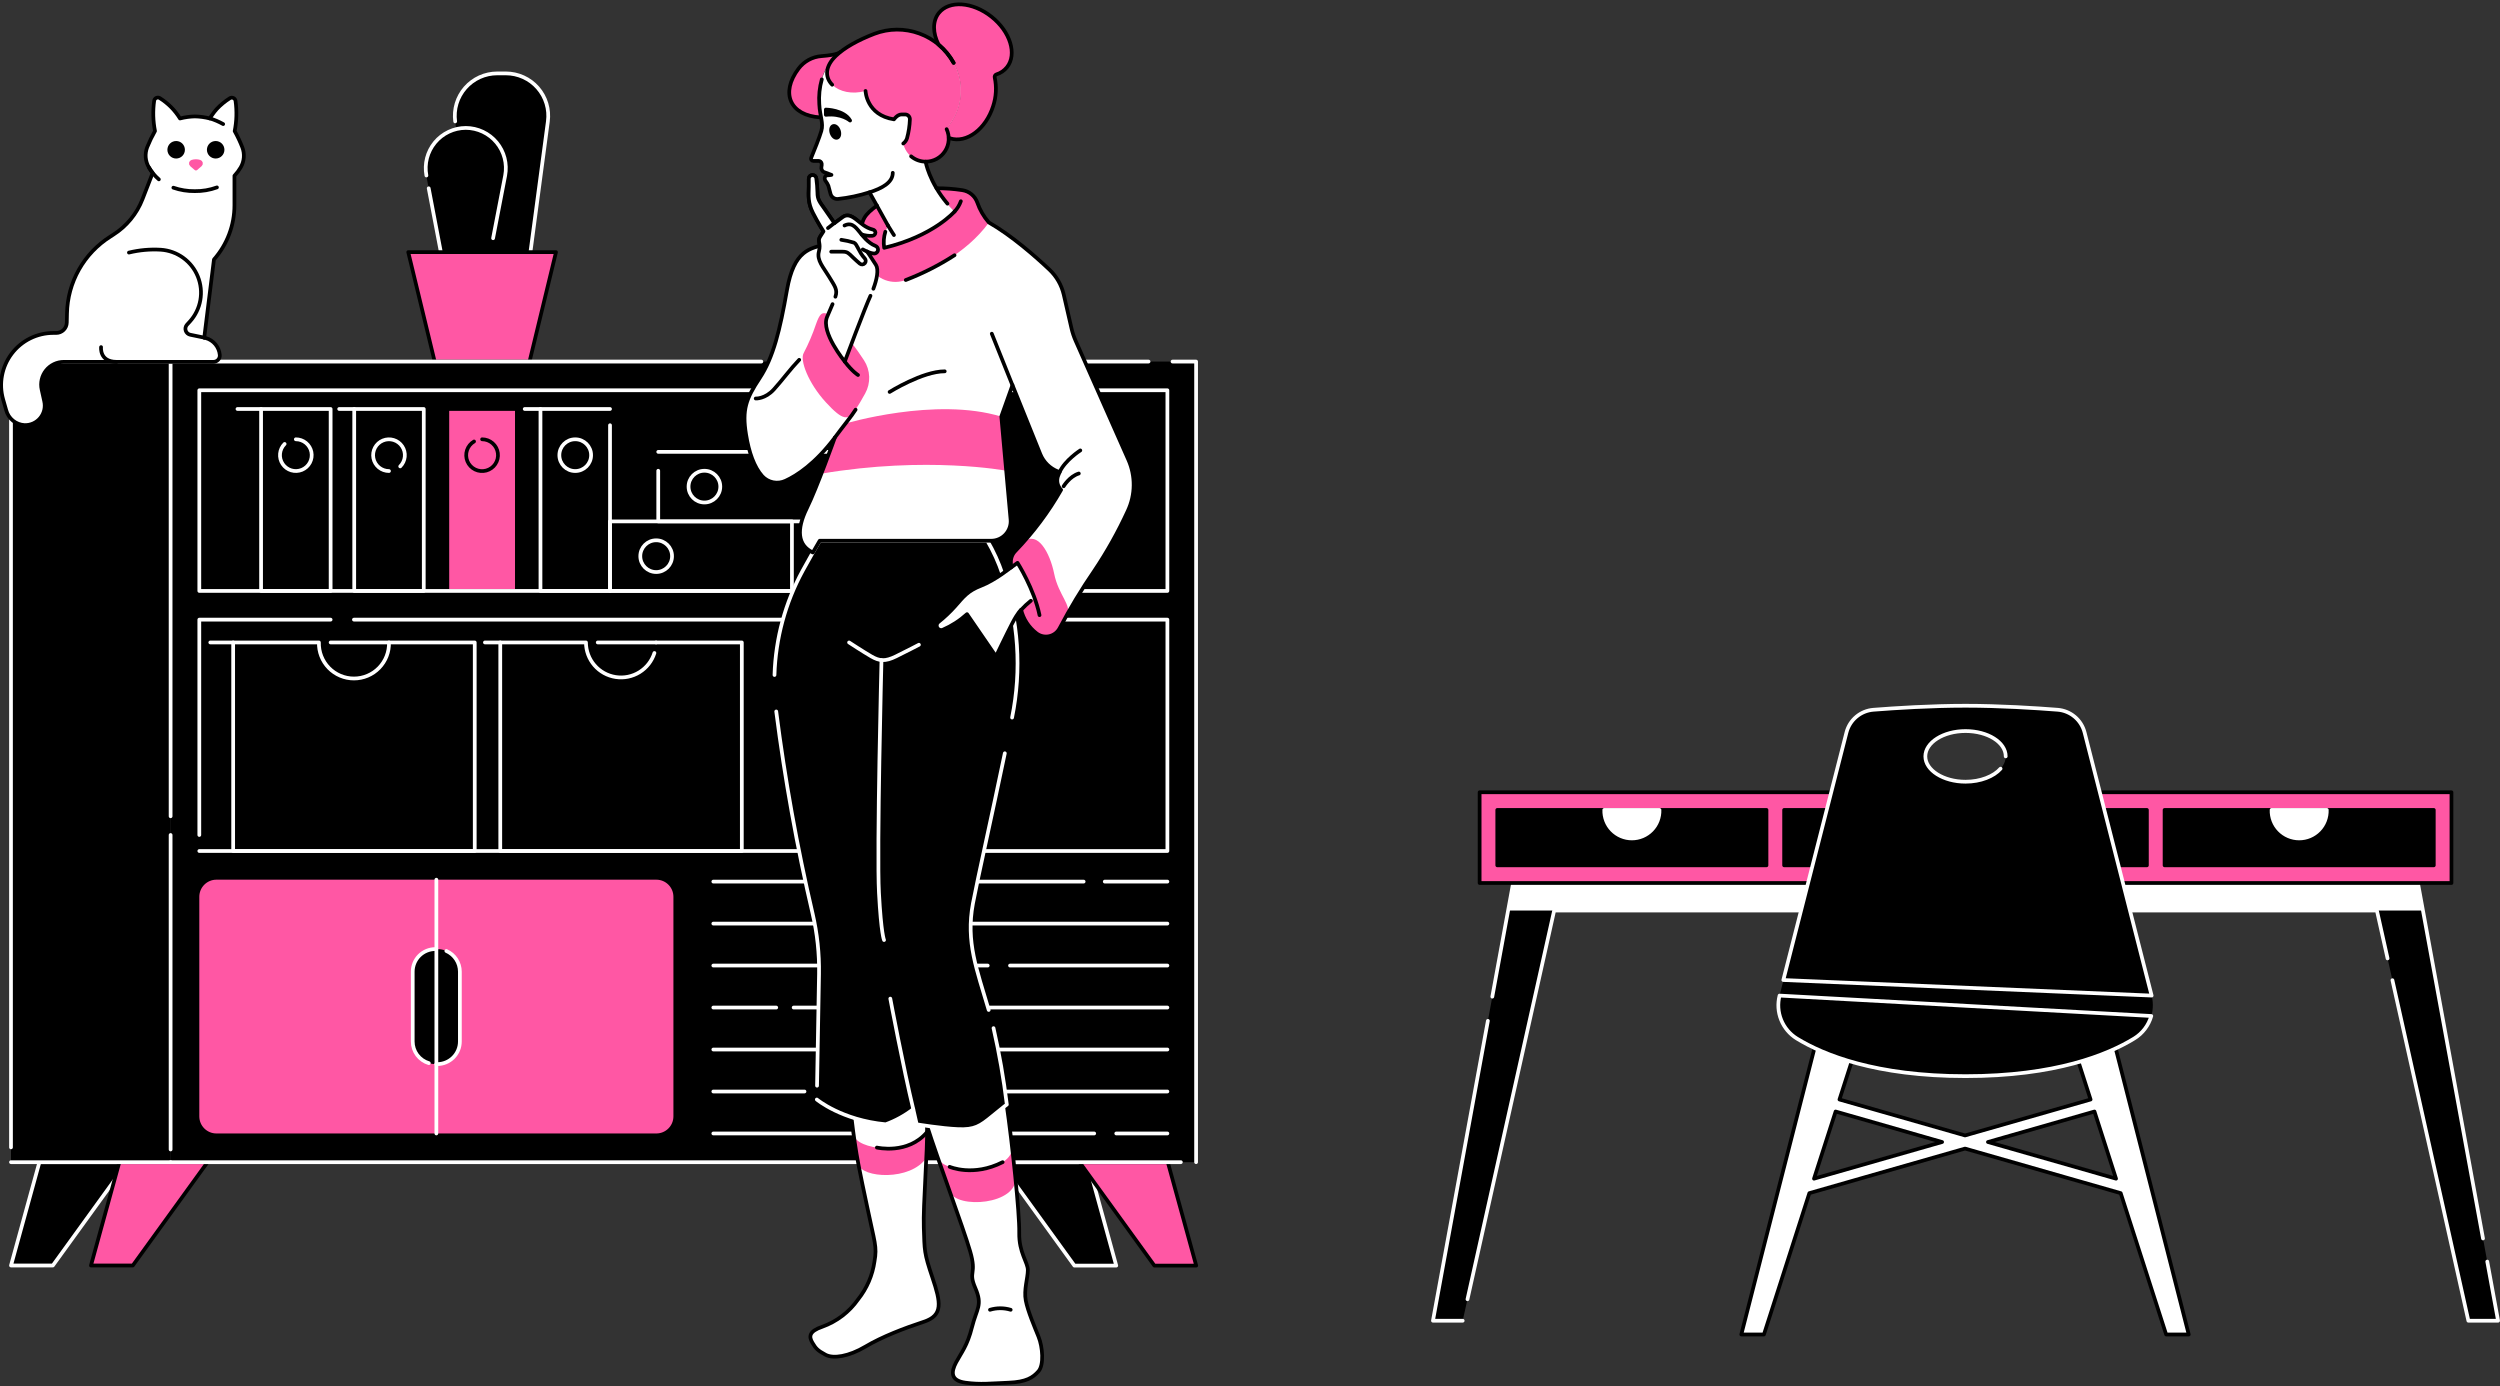 <svg width="871" height="483" viewBox="0 0 871 483" fill="none" xmlns="http://www.w3.org/2000/svg">
<rect x="0" y="0" width="871" height="483" fill="#333333" stroke="none"/>
<path d="M173.23 25.57C171.125 25.57 169.044 26.02 167.126 26.89C165.208 27.76 163.499 29.029 162.112 30.613C160.725 32.197 159.692 34.06 159.083 36.075C158.474 38.091 158.303 40.213 158.58 42.3L164.79 88.84H184.67L190.88 42.3C191.158 40.213 190.987 38.091 190.378 36.075C189.769 34.06 188.736 32.197 187.349 30.613C185.962 29.029 184.252 27.76 182.335 26.89C180.417 26.02 178.336 25.57 176.23 25.57H173.23Z" fill="black"/>
<path d="M164.79 88.84H184.67L190.88 42.3C191.158 40.213 190.987 38.091 190.378 36.075C189.769 34.06 188.736 32.197 187.349 30.613C185.962 29.029 184.252 27.76 182.335 26.89C180.417 26.02 178.336 25.57 176.23 25.57H173.23C171.125 25.57 169.044 26.02 167.126 26.89C165.208 27.76 163.499 29.029 162.112 30.613C160.725 32.197 159.692 34.06 159.083 36.075C158.474 38.091 158.303 40.213 158.58 42.3" stroke="white" stroke-width="1.3" stroke-linecap="round" stroke-linejoin="round"/>
<path d="M162.229 44.57C160.176 44.576 158.148 45.034 156.291 45.911C154.434 46.788 152.793 48.063 151.484 49.645C150.174 51.227 149.229 53.078 148.715 55.066C148.201 57.055 148.131 59.132 148.509 61.15L153.789 88.84H170.669L175.999 61.15C176.378 59.132 176.308 57.055 175.794 55.066C175.28 53.078 174.334 51.227 173.025 49.645C171.716 48.063 170.074 46.788 168.217 45.911C166.36 45.034 164.333 44.576 162.279 44.57H162.229Z" fill="black"/>
<path d="M171.79 83L176 61.15C176.379 59.132 176.308 57.055 175.794 55.066C175.28 53.078 174.335 51.227 173.026 49.645C171.717 48.063 170.075 46.788 168.218 45.911C166.361 45.034 164.334 44.576 162.28 44.57V44.57C160.226 44.576 158.199 45.034 156.342 45.911C154.485 46.788 152.844 48.063 151.534 49.645C150.225 51.227 149.28 53.078 148.766 55.066C148.252 57.055 148.182 59.132 148.56 61.15" stroke="white" stroke-width="1.3" stroke-linecap="round" stroke-linejoin="round"/>
<path d="M149.359 65.6L153.789 88.84H162.229H170.669" stroke="white" stroke-width="1.3" stroke-linecap="round" stroke-linejoin="round"/>
<path d="M167.97 87.84H142.23L151.44 125.97H167.97H184.49L193.71 87.84H167.97Z" fill="#FF57A4"/>
<path d="M167.97 87.84H142.23L151.44 125.97H167.97H184.49L193.71 87.84H167.97Z" stroke="black" stroke-width="1.3" stroke-linecap="round" stroke-linejoin="round"/>
<path d="M842.4 307.64H684.79H665.12H527.18L499.24 460.14H509.6L541.47 317.23H652.98H684.79H828.11L859.98 460.14H870.33L842.4 307.64Z" fill="black"/>
<path d="M527.18 307.64L525.08 317.23H541.47H844.16L842.4 307.64H527.18Z" fill="white"/>
<path d="M865.08 431.48L842.4 307.64H684.79H665.12H527.18L519.92 347.24" stroke="white" stroke-width="1.3" stroke-linecap="round" stroke-linejoin="round"/>
<path d="M833.52 341.5L859.979 460.14H870.33L866.56 439.53" stroke="white" stroke-width="1.3" stroke-linecap="round" stroke-linejoin="round"/>
<path d="M511.27 452.66L541.47 317.23H652.98H684.79H828.11L831.83 333.91" stroke="white" stroke-width="1.3" stroke-linecap="round" stroke-linejoin="round"/>
<path d="M518.38 355.66L499.24 460.14H509.6" stroke="white" stroke-width="1.3" stroke-linecap="round" stroke-linejoin="round"/>
<path d="M854.09 276.03H515.5V307.64H854.09V276.03Z" fill="#FF57A4"/>
<path d="M854.09 276.03H515.5V307.64H854.09V276.03Z" stroke="black" stroke-width="1.3" stroke-linecap="round" stroke-linejoin="round"/>
<path d="M747.98 282.18H621.59V301.48H747.98V282.18Z" stroke="black" stroke-width="1.3" stroke-linecap="round" stroke-linejoin="round"/>
<path d="M615.44 282.18H521.65V301.48H615.44V282.18Z" stroke="black" stroke-width="1.3" stroke-linecap="round" stroke-linejoin="round"/>
<path d="M847.931 282.18H754.141V301.48H847.931V282.18Z" stroke="black" stroke-width="1.3" stroke-linecap="round" stroke-linejoin="round"/>
<path d="M747.98 282.18H621.59V301.48H747.98V282.18Z" fill="black"/>
<path d="M615.44 282.18H521.65V301.48H615.44V282.18Z" fill="black"/>
<path d="M847.931 282.18H754.141V301.48H847.931V282.18Z" fill="black"/>
<path d="M558.931 282.18C558.889 283.469 559.107 284.753 559.572 285.956C560.036 287.159 560.738 288.256 561.635 289.182C562.532 290.108 563.606 290.845 564.793 291.348C565.98 291.851 567.256 292.11 568.546 292.11C569.835 292.11 571.111 291.851 572.299 291.348C573.486 290.845 574.56 290.108 575.457 289.182C576.354 288.256 577.055 287.159 577.52 285.956C577.984 284.753 578.202 283.469 578.161 282.18H558.931Z" fill="white"/>
<path d="M791.421 282.18C791.379 283.469 791.597 284.753 792.062 285.956C792.526 287.159 793.228 288.256 794.125 289.182C795.022 290.108 796.096 290.845 797.283 291.348C798.47 291.851 799.747 292.11 801.036 292.11C802.325 292.11 803.602 291.851 804.789 291.348C805.976 290.845 807.05 290.108 807.947 289.182C808.844 288.256 809.546 287.159 810.01 285.956C810.475 284.753 810.693 283.469 810.651 282.18H791.421Z" fill="white"/>
<path d="M675.17 282.18C675.17 284.732 676.183 287.178 677.988 288.983C679.792 290.787 682.239 291.8 684.79 291.8C687.341 291.8 689.788 290.787 691.592 288.983C693.396 287.178 694.41 284.732 694.41 282.18H675.17Z" fill="white"/>
<path d="M558.931 282.18C558.889 283.469 559.107 284.753 559.572 285.956C560.036 287.159 560.738 288.256 561.635 289.182C562.532 290.108 563.606 290.845 564.793 291.348C565.98 291.851 567.256 292.11 568.546 292.11C569.835 292.11 571.111 291.851 572.299 291.348C573.486 290.845 574.56 290.108 575.457 289.182C576.354 288.256 577.055 287.159 577.52 285.956C577.984 284.753 578.202 283.469 578.161 282.18H558.931Z" stroke="white" stroke-width="1.3" stroke-linecap="round" stroke-linejoin="round"/>
<path d="M791.421 282.18C791.379 283.469 791.597 284.753 792.062 285.956C792.526 287.159 793.228 288.256 794.125 289.182C795.022 290.108 796.096 290.845 797.283 291.348C798.47 291.851 799.747 292.11 801.036 292.11C802.325 292.11 803.602 291.851 804.789 291.348C805.976 290.845 807.05 290.108 807.947 289.182C808.844 288.256 809.546 287.159 810.01 285.956C810.475 284.753 810.693 283.469 810.651 282.18H791.421Z" stroke="white" stroke-width="1.3" stroke-linecap="round" stroke-linejoin="round"/>
<path d="M675.17 282.18C675.17 284.732 676.183 287.178 677.988 288.983C679.792 290.787 682.239 291.8 684.79 291.8C687.341 291.8 689.788 290.787 691.592 288.983C693.396 287.178 694.41 284.732 694.41 282.18H675.17Z" stroke="white" stroke-width="1.3" stroke-linecap="round" stroke-linejoin="round"/>
<path d="M379.009 404.94L388.899 440.94H374.319L348.279 404.94H379.009Z" fill="black"/>
<path d="M379.009 404.94L388.899 440.94H374.319L348.279 404.94H379.009Z" stroke="white" stroke-width="1.3" stroke-linecap="round" stroke-linejoin="round"/>
<path d="M13.73 404.9L3.83 440.9H18.41L44.45 404.9H13.73Z" fill="black"/>
<path d="M13.73 404.9L3.83 440.9H18.41L44.45 404.9H13.73Z" stroke="white" stroke-width="1.3" stroke-linecap="round" stroke-linejoin="round"/>
<path d="M41.58 404.9L31.689 440.9H46.27L72.309 404.9H41.58Z" fill="#FF57A4"/>
<path d="M41.58 404.9L31.689 440.9H46.27L72.309 404.9H41.58Z" stroke="black" stroke-width="1.3" stroke-linecap="round" stroke-linejoin="round"/>
<path d="M406.871 404.94L416.761 440.94H402.181L376.141 404.94H406.871Z" fill="#FF57A4"/>
<path d="M406.871 404.94L416.761 440.94H402.181L376.141 404.94H406.871Z" stroke="black" stroke-width="1.3" stroke-linecap="round" stroke-linejoin="round"/>
<path d="M416.719 404.9H59.44V125.97H263.289H270.859H416.719V404.9Z" fill="black"/>
<path d="M59.44 125.97H3.83V404.9H59.44V125.97Z" fill="black"/>
<path d="M59.44 284.39V125.97H3.83V399.74" stroke="white" stroke-width="1.3" stroke-linecap="round" stroke-linejoin="round"/>
<path d="M59.44 400.48V290.91" stroke="white" stroke-width="1.3" stroke-linecap="round" stroke-linejoin="round"/>
<path d="M3.83 404.9H59.44" stroke="white" stroke-width="1.3" stroke-linecap="round" stroke-linejoin="round"/>
<path d="M411.409 404.9H59.44" stroke="white" stroke-width="1.3" stroke-linecap="round" stroke-linejoin="round"/>
<path d="M408.51 125.97H416.72V404.9" stroke="white" stroke-width="1.3" stroke-linecap="round" stroke-linejoin="round"/>
<path d="M270.859 125.97H400.159" stroke="white" stroke-width="1.3" stroke-linecap="round" stroke-linejoin="round"/>
<path d="M59.44 125.97H265.259" stroke="white" stroke-width="1.3" stroke-linecap="round" stroke-linejoin="round"/>
<path d="M384.9 307.15H406.72" stroke="white" stroke-width="1.3" stroke-linecap="round" stroke-linejoin="round"/>
<path d="M248.52 307.15H377.54" stroke="white" stroke-width="1.3" stroke-linecap="round" stroke-linejoin="round"/>
<path d="M248.52 321.78H406.72" stroke="white" stroke-width="1.3" stroke-linecap="round" stroke-linejoin="round"/>
<path d="M351.891 336.4H406.721" stroke="white" stroke-width="1.3" stroke-linecap="round" stroke-linejoin="round"/>
<path d="M248.52 336.4H344.12" stroke="white" stroke-width="1.3" stroke-linecap="round" stroke-linejoin="round"/>
<path d="M276.51 351.03H406.72" stroke="white" stroke-width="1.3" stroke-linecap="round" stroke-linejoin="round"/>
<path d="M248.52 351.03H270.44" stroke="white" stroke-width="1.3" stroke-linecap="round" stroke-linejoin="round"/>
<path d="M248.52 365.65H406.72" stroke="white" stroke-width="1.3" stroke-linecap="round" stroke-linejoin="round"/>
<path d="M290.029 380.28H406.719" stroke="white" stroke-width="1.3" stroke-linecap="round" stroke-linejoin="round"/>
<path d="M248.52 380.28H280.29" stroke="white" stroke-width="1.3" stroke-linecap="round" stroke-linejoin="round"/>
<path d="M388.9 394.9H406.72" stroke="white" stroke-width="1.3" stroke-linecap="round" stroke-linejoin="round"/>
<path d="M248.52 394.9H381.22" stroke="white" stroke-width="1.3" stroke-linecap="round" stroke-linejoin="round"/>
<path d="M115.191 142.49H90.961V205.88H115.191V142.49Z" stroke="white" stroke-width="1.3" stroke-linecap="round" stroke-linejoin="round"/>
<path d="M90.96 142.49H82.74" stroke="white" stroke-width="1.3" stroke-linecap="round" stroke-linejoin="round"/>
<path d="M99.16 154.67C98.256 155.575 97.693 156.765 97.568 158.039C97.442 159.312 97.762 160.589 98.473 161.653C99.184 162.717 100.242 163.501 101.466 163.872C102.691 164.244 104.006 164.179 105.188 163.689C106.37 163.199 107.345 162.315 107.948 161.187C108.551 160.058 108.744 158.756 108.495 157.501C108.245 156.246 107.568 155.117 106.579 154.305C105.59 153.494 104.35 153.05 103.07 153.05" stroke="white" stroke-width="1.3" stroke-linecap="round" stroke-linejoin="round"/>
<path d="M147.64 142.49H123.41V205.88H147.64V142.49Z" stroke="white" stroke-width="1.3" stroke-linecap="round" stroke-linejoin="round"/>
<path d="M123.41 142.49H118.17" stroke="white" stroke-width="1.3" stroke-linecap="round" stroke-linejoin="round"/>
<path d="M139.431 162.49C140.335 161.586 140.898 160.395 141.024 159.122C141.149 157.849 140.829 156.571 140.118 155.508C139.407 154.444 138.349 153.66 137.125 153.288C135.901 152.917 134.585 152.982 133.404 153.471C132.222 153.961 131.246 154.846 130.643 155.974C130.04 157.102 129.847 158.405 130.097 159.66C130.346 160.914 131.023 162.044 132.013 162.855C133.002 163.667 134.241 164.11 135.521 164.11" stroke="white" stroke-width="1.3" stroke-linecap="round" stroke-linejoin="round"/>
<path d="M180.08 142.49H155.85V205.88H180.08V142.49Z" fill="#FF57A4"/>
<path d="M180.08 142.49H155.85V205.88H180.08V142.49Z" stroke="black" stroke-width="1.3" stroke-linecap="round" stroke-linejoin="round"/>
<path d="M165.159 153.81C164.001 154.489 163.129 155.565 162.704 156.838C162.28 158.111 162.332 159.495 162.851 160.733C163.37 161.97 164.321 162.978 165.526 163.567C166.732 164.157 168.111 164.289 169.406 163.938C170.702 163.588 171.826 162.779 172.57 161.662C173.315 160.545 173.628 159.196 173.452 157.865C173.277 156.535 172.624 155.313 171.616 154.428C170.607 153.542 169.311 153.053 167.969 153.05" stroke="black" stroke-width="1.3" stroke-linecap="round" stroke-linejoin="round"/>
<path d="M212.531 148.15V205.88H188.301V142.49H212.531" stroke="white" stroke-width="1.3" stroke-linecap="round" stroke-linejoin="round"/>
<path d="M188.301 142.49H182.811" stroke="white" stroke-width="1.3" stroke-linecap="round" stroke-linejoin="round"/>
<path d="M200.411 164.11C203.465 164.11 205.941 161.634 205.941 158.58C205.941 155.526 203.465 153.05 200.411 153.05C197.357 153.05 194.881 155.526 194.881 158.58C194.881 161.634 197.357 164.11 200.411 164.11Z" stroke="white" stroke-width="1.3" stroke-linecap="round" stroke-linejoin="round"/>
<path d="M212.52 181.65V205.88H275.91V181.65H212.52Z" stroke="white" stroke-width="1.3" stroke-linecap="round" stroke-linejoin="round"/>
<path d="M228.61 199.3C231.664 199.3 234.14 196.824 234.14 193.77C234.14 190.716 231.664 188.24 228.61 188.24C225.556 188.24 223.08 190.716 223.08 193.77C223.08 196.824 225.556 199.3 228.61 199.3Z" stroke="white" stroke-width="1.3" stroke-linecap="round" stroke-linejoin="round"/>
<path d="M229.33 157.43H292.73V181.66H229.33V164.01" stroke="white" stroke-width="1.3" stroke-linecap="round" stroke-linejoin="round"/>
<path d="M245.421 175.07C248.475 175.07 250.951 172.594 250.951 169.54C250.951 166.486 248.475 164.01 245.421 164.01C242.366 164.01 239.891 166.486 239.891 169.54C239.891 172.594 242.366 175.07 245.421 175.07Z" stroke="white" stroke-width="1.3" stroke-linecap="round" stroke-linejoin="round"/>
<path d="M81.23 223.83H73.26" stroke="white" stroke-width="1.3" stroke-linecap="round" stroke-linejoin="round"/>
<path d="M135.52 223.83C135.567 225.462 135.286 227.087 134.694 228.609C134.101 230.13 133.21 231.518 132.072 232.689C130.934 233.86 129.573 234.791 128.069 235.426C126.565 236.062 124.948 236.389 123.315 236.389C121.683 236.389 120.066 236.062 118.562 235.426C117.058 234.791 115.697 233.86 114.559 232.689C113.421 231.518 112.53 230.13 111.937 228.609C111.345 227.087 111.064 225.462 111.11 223.83H81.231V296.48H165.4V223.83H135.52Z" stroke="white" stroke-width="1.3" stroke-linecap="round" stroke-linejoin="round"/>
<path d="M135.519 223.83H115.189" stroke="white" stroke-width="1.3" stroke-linecap="round" stroke-linejoin="round"/>
<path d="M174.289 223.83H168.949" stroke="white" stroke-width="1.3" stroke-linecap="round" stroke-linejoin="round"/>
<path d="M228.001 227.5C227.121 230.278 225.277 232.649 222.802 234.186C220.327 235.723 217.384 236.324 214.504 235.881C211.624 235.438 208.998 233.98 207.099 231.77C205.201 229.56 204.155 226.744 204.151 223.83H174.291V296.48H258.451V223.83H228.581" stroke="white" stroke-width="1.3" stroke-linecap="round" stroke-linejoin="round"/>
<path d="M228.58 223.83H208.25" stroke="white" stroke-width="1.3" stroke-linecap="round" stroke-linejoin="round"/>
<path d="M228.659 306.48H75.4C72.108 306.48 69.439 309.149 69.439 312.44V388.94C69.439 392.232 72.108 394.9 75.4 394.9H228.659C231.951 394.9 234.619 392.232 234.619 388.94V312.44C234.619 309.149 231.951 306.48 228.659 306.48Z" fill="#FF57A4"/>
<path d="M406.719 135.97H69.439V205.88H406.719V135.97Z" stroke="white" stroke-width="1.3" stroke-linecap="round" stroke-linejoin="round"/>
<path d="M69.439 296.49H406.719V215.88H359.149" stroke="white" stroke-width="1.3" stroke-linecap="round" stroke-linejoin="round"/>
<path d="M115.189 215.88H69.439V290.91" stroke="white" stroke-width="1.3" stroke-linecap="round" stroke-linejoin="round"/>
<path d="M349.461 215.88H123.311" stroke="white" stroke-width="1.3" stroke-linecap="round" stroke-linejoin="round"/>
<path d="M152.38 330.66H151.69C147.344 330.66 143.82 334.184 143.82 338.53V362.86C143.82 367.207 147.344 370.73 151.69 370.73H152.38C156.727 370.73 160.25 367.207 160.25 362.86V338.53C160.25 334.184 156.727 330.66 152.38 330.66Z" fill="black"/>
<path d="M152 370.73H152.35C154.437 370.73 156.439 369.901 157.915 368.425C159.391 366.949 160.22 364.948 160.22 362.86V338.53C160.219 337.001 159.773 335.505 158.937 334.225C158.101 332.945 156.91 331.935 155.51 331.32" stroke="white" stroke-width="1.3" stroke-linecap="round" stroke-linejoin="round"/>
<path d="M152.001 330.66H151.651C150.618 330.66 149.595 330.864 148.641 331.259C147.687 331.655 146.82 332.235 146.09 332.966C145.36 333.697 144.781 334.564 144.386 335.519C143.992 336.474 143.79 337.497 143.791 338.53V362.86C143.791 364.553 144.336 366.201 145.347 367.559C146.358 368.918 147.779 369.914 149.401 370.4" stroke="white" stroke-width="1.3" stroke-linecap="round" stroke-linejoin="round"/>
<path d="M152.029 306.48V394.9" stroke="white" stroke-width="1.3" stroke-linecap="round" stroke-linejoin="round"/>
<path d="M762.56 464.94L736.35 362.3H721.68L728.36 383.07L684.62 395.59L640.87 383.07L647.55 362.3H632.89L606.67 464.94H614.55L630.38 415.69L684.62 400.16L738.85 415.69L754.69 464.94H762.56ZM632 410.65L639.53 387.25L676.63 397.88L632 410.65ZM692.6 397.88L729.71 387.25L737.23 410.65L692.6 397.88Z" fill="white"/>
<path d="M762.56 464.94L736.35 362.3H721.68L728.36 383.07L684.62 395.59L640.87 383.07L647.55 362.3H632.89L606.67 464.94H614.55L630.38 415.69L684.62 400.16L738.85 415.69L754.69 464.94H762.56ZM632 410.65L639.53 387.25L676.63 397.88L632 410.65ZM692.6 397.88L729.71 387.25L737.23 410.65L692.6 397.88Z" stroke="black" stroke-width="1.3" stroke-linecap="round" stroke-linejoin="round"/>
<path d="M749.63 346.86L726.271 255.19C725.727 253.058 724.531 251.15 722.849 249.732C721.167 248.313 719.084 247.456 716.89 247.28C709.21 246.68 696.77 245.88 684.79 245.88C672.81 245.88 660.37 246.68 652.69 247.28C650.497 247.455 648.413 248.311 646.731 249.73C645.049 251.148 643.853 253.058 643.31 255.19L620 346.86C619.277 349.666 619.47 352.63 620.549 355.319C621.628 358.009 623.538 360.283 626 361.81C635.31 367.52 653.441 374.93 684.781 374.93C716.121 374.93 734.25 367.52 743.56 361.81C746.035 360.293 747.96 358.023 749.052 355.333C750.144 352.643 750.347 349.674 749.63 346.86ZM684.79 272.35C677.08 272.35 670.79 268.35 670.79 263.52C670.79 258.69 677.04 254.7 684.79 254.7C692.54 254.7 698.79 258.65 698.79 263.52C698.79 268.39 692.5 272.35 684.79 272.35Z" fill="black"/>
<path d="M697 267.8C694.62 270.51 690 272.35 684.79 272.35C677.08 272.35 670.79 268.35 670.79 263.52C670.79 258.69 677.04 254.7 684.79 254.7C692.54 254.7 698.79 258.65 698.79 263.52M749.63 346.86L726.271 255.19C725.727 253.058 724.531 251.15 722.849 249.732C721.167 248.313 719.084 247.456 716.89 247.28C709.21 246.68 696.77 245.88 684.79 245.88C672.81 245.88 660.37 246.68 652.69 247.28C650.497 247.455 648.413 248.311 646.731 249.73C645.049 251.148 643.853 253.058 643.31 255.19L621.31 341.44L749.63 346.86ZM620 346.86C619.277 349.666 619.47 352.63 620.549 355.319C621.628 358.009 623.538 360.283 626 361.81C635.31 367.52 653.441 374.93 684.781 374.93C716.121 374.93 734.25 367.52 743.56 361.81C746.457 360.036 748.581 357.238 749.51 353.97L620 346.86Z" stroke="white" stroke-width="1.3" stroke-linecap="round" stroke-linejoin="round"/>
<path d="M361.9 465.73C360.46 462.12 358.17 456.83 357.45 453.1C356.73 449.37 358.17 445.28 358.17 442.51C358.17 439.74 355.04 436.44 355.17 429.51C355.3 422.58 352.71 398.02 350.77 384.76C350.77 384.76 350.11 385.19 345.77 388.76C341.43 392.33 339.53 393.56 333.77 393.32C330.4 393.18 326.04 392.63 323 392.19C326.54 403.41 335.56 427.52 338 435.88C340.44 444.24 337.18 442.6 339.8 448.67C342.42 454.74 340.29 455.73 338.65 462.29C337.01 468.85 334.92 471.19 333.12 474.56C331.32 477.93 331.12 480.94 336.37 481.66C341.62 482.38 345.15 481.9 351.37 481.66C357.59 481.42 359.91 479.86 361.83 477.66C363.75 475.46 363.34 469.34 361.9 465.73Z" fill="white"/>
<path d="M352.6 399.12C353.82 408.93 329.09 410 326.73 403.29C326.73 403.29 328.67 408.81 330.89 415.09C333.11 421.37 354.84 419.77 353.78 409.99L352.6 399.12Z" fill="#FF57A4"/>
<path d="M321.88 427.71C321.63 419.71 323.23 401.07 323.01 392.26C320.87 391.96 319.38 391.71 319.38 391.71L318.18 386.43C315.272 388.675 312.033 390.456 308.58 391.71C304.518 391.333 300.513 390.494 296.64 389.21C298.3 403.37 299.56 408.1 302.15 420.56C304.74 433.02 305.6 434.25 304.68 439.43C303.998 444.302 302.015 448.9 298.94 452.74C295.867 457.117 291.515 460.435 286.48 462.24C281.8 463.84 281.8 465.69 283.03 467.79C284.26 469.89 284.88 470.5 287.59 471.98C290.3 473.46 295.73 472.6 301.53 469.15C307.33 465.7 315.09 462.73 321.85 460.51C328.61 458.29 327.8 453.85 324.85 445.1C321.9 436.35 322.12 435.73 321.88 427.71Z" fill="white"/>
<path d="M323.001 394.39C316.491 402.83 298.191 400.7 297.381 395.2C297.381 395.2 298.061 400.59 299.031 405.53C300.001 410.47 317.321 411.58 322.761 403.34L323.001 394.39Z" fill="#FF57A4"/>
<path d="M296.64 389.21C298.3 403.37 299.56 408.1 302.15 420.56C304.74 433.02 305.6 434.25 304.68 439.43C303.998 444.302 302.015 448.9 298.94 452.74C295.867 457.117 291.515 460.436 286.48 462.24C281.8 463.84 281.8 465.69 283.03 467.79C284.26 469.89 284.88 470.5 287.59 471.98C290.3 473.46 295.73 472.6 301.53 469.15C307.33 465.7 315.09 462.73 321.85 460.51C328.61 458.29 327.8 453.85 324.85 445.1C321.9 436.35 322.13 435.73 321.85 427.71C321.57 419.69 323.2 401.07 322.98 392.26" stroke="black" stroke-width="1.3" stroke-linecap="round" stroke-linejoin="round"/>
<path d="M323 392.26C326.54 403.48 335.56 427.59 338 435.95C340.44 444.31 337.18 442.67 339.8 448.74C342.42 454.81 340.29 455.8 338.65 462.36C337.01 468.92 334.92 471.26 333.12 474.63C331.32 478 331.12 481.01 336.37 481.73C341.62 482.45 345.15 481.97 351.37 481.73C357.59 481.49 359.91 479.93 361.83 477.73C363.75 475.53 363.27 469.31 361.83 465.73C360.39 462.15 358.1 456.83 357.38 453.1C356.66 449.37 358.1 445.28 358.1 442.51C358.1 439.74 354.97 436.44 355.1 429.51C355.23 422.58 352.64 398.02 350.7 384.76" stroke="black" stroke-width="1.3" stroke-linecap="round" stroke-linejoin="round"/>
<path d="M344.91 456.33C347.261 455.617 349.77 455.617 352.12 456.33" stroke="black" stroke-width="1.3" stroke-linecap="round" stroke-linejoin="round"/>
<path d="M330.85 406.52C330.85 406.52 339.08 410.11 349.32 404.9" stroke="black" stroke-width="1.3" stroke-linecap="round" stroke-linejoin="round"/>
<path d="M305.51 399.81C305.51 399.81 316.33 402.37 323.01 394.39" stroke="black" stroke-width="1.3" stroke-linecap="round" stroke-linejoin="round"/>
<path d="M285.379 36.16C285.159 31.73 285.489 24.92 291.249 19.44C291.689 19.02 292.189 18.6 292.709 18.18C291.709 18.97 288.839 19.35 286.219 19.55C284.652 19.662 283.128 20.108 281.748 20.858C280.368 21.609 279.165 22.646 278.219 23.9C271.789 32.42 275.219 40.29 285.879 40.9H285.999C285.674 39.338 285.467 37.754 285.379 36.16Z" fill="#FF57A4"/>
<path d="M292.709 18.18C291.709 18.97 288.839 19.35 286.219 19.55C284.652 19.662 283.128 20.108 281.748 20.858C280.368 21.609 279.165 22.646 278.219 23.9V23.9C271.789 32.42 275.219 40.29 285.879 40.9H285.999" stroke="black" stroke-width="1.3" stroke-linecap="round" stroke-linejoin="round"/>
<path d="M283.191 192.5C282.041 194.5 280.851 196.64 279.671 198.81C271.525 213.791 268.296 230.954 270.441 247.87C273.467 271.561 277.699 295.081 283.121 318.34C284.723 325.222 285.472 332.275 285.351 339.34L284.581 383.03C284.581 383.03 293.221 390.23 308.581 391.67C312.034 390.416 315.272 388.635 318.181 386.39L319.381 391.67C319.381 391.67 328.021 393.11 333.781 393.35C339.541 393.59 341.461 392.35 345.781 388.79C350.101 385.23 350.781 384.79 350.781 384.79C350.781 384.79 348.631 366.05 344.481 351.86C340.331 337.67 336.481 328.29 338.991 314.77C340.921 304.54 347.741 274.62 352.631 250C356.017 233.356 354.867 216.108 349.301 200.06C347.94 196.002 346.164 192.095 344.001 188.4H285.571L283.191 192.5Z" fill="black"/>
<path d="M352.61 250C355.996 233.356 354.846 216.108 349.28 200.06C347.925 196.003 346.156 192.095 344 188.4H285.57L283.19 192.5C282.04 194.5 280.85 196.64 279.67 198.81C273.586 209.992 270.215 222.447 269.83 235.17" stroke="white" stroke-width="1.3" stroke-linecap="round" stroke-linejoin="round"/>
<path d="M344.46 351.87C340.31 337.67 336.46 328.3 338.97 314.78C340.58 306.23 345.62 283.92 350.08 262.44" stroke="white" stroke-width="1.3" stroke-linecap="round" stroke-linejoin="round"/>
<path d="M284.58 383.07C284.58 383.07 293.22 390.27 308.58 391.71C312.033 390.456 315.271 388.675 318.18 386.43L319.38 391.71C319.38 391.71 328.02 393.15 333.78 393.39C339.54 393.63 341.46 392.39 345.78 388.83C350.1 385.27 350.78 384.83 350.78 384.83C349.693 375.88 348.144 366.991 346.14 358.2" stroke="white" stroke-width="1.3" stroke-linecap="round" stroke-linejoin="round"/>
<path d="M270.439 247.87C273.466 271.56 277.698 295.081 283.119 318.34C284.722 325.222 285.471 332.275 285.349 339.34L284.659 378.26" stroke="white" stroke-width="1.3" stroke-linecap="round" stroke-linejoin="round"/>
<path d="M332.259 21.91C334.031 25.096 334.89 28.709 334.744 32.352C334.597 35.994 333.451 39.526 331.429 42.56L322.429 56.06C322.429 56.06 323.959 65.06 332.579 73.69C332.579 73.69 325.109 82.31 308.049 86.34C307.638 83.671 308.094 80.941 309.349 78.55L302.929 67C299.352 68.149 295.666 68.927 291.929 69.32C291.355 69.372 290.78 69.219 290.308 68.888C289.836 68.556 289.496 68.068 289.349 67.51L288.609 64.73C288.385 64.183 288.089 63.669 287.729 63.2C287.029 62.42 287.239 61.08 288.329 61.08C288.783 61.064 289.234 61.014 289.679 60.93C289.679 60.93 288.219 60.35 287.289 60.03H287.189C286.826 59.878 286.528 59.604 286.345 59.255C286.163 58.907 286.108 58.505 286.189 58.12C286.271 57.773 286.301 57.416 286.279 57.06C286.252 56.785 286.123 56.53 285.918 56.345C285.713 56.16 285.446 56.059 285.169 56.06H283.319C283.194 56.059 283.07 56.028 282.959 55.968C282.848 55.909 282.753 55.823 282.683 55.719C282.613 55.614 282.57 55.494 282.557 55.368C282.544 55.243 282.562 55.117 282.609 55C283.509 52.81 285.529 47.82 286.149 45.64C286.959 42.82 285.659 40.7 285.439 36.28C285.219 31.86 285.549 25.04 291.309 19.56C294.259 16.75 298.869 14.14 304.659 11.91C309.694 9.988 315.252 9.941 320.319 11.777C325.386 13.613 329.624 17.209 332.259 21.91Z" fill="white"/>
<path d="M332.259 21.91C329.641 17.174 325.402 13.543 320.32 11.683C315.238 9.824 309.655 9.862 304.599 11.79C298.809 14.02 294.199 16.63 291.249 19.44C290.979 19.7 290.739 19.95 290.499 20.21C283.999 27.37 292.069 34.32 301.549 31.69C301.549 31.69 301.819 40.09 311.459 41.58C311.459 41.58 312.629 39.87 314.109 39.87H315.309C315.536 39.864 315.762 39.906 315.972 39.991C316.182 40.076 316.373 40.204 316.531 40.367C316.69 40.529 316.814 40.722 316.894 40.935C316.974 41.147 317.01 41.373 316.999 41.6C316.926 43.822 316.59 46.027 315.999 48.17C315.771 48.903 315.316 49.543 314.699 50L314.789 50.32C314.817 50.462 314.853 50.603 314.899 50.74C314.899 50.89 314.999 51.02 315.049 51.16C315.099 51.3 315.119 51.37 315.159 51.48L315.379 51.93C315.379 52.01 315.449 52.09 315.499 52.17C315.59 52.343 315.69 52.509 315.799 52.67C315.829 52.726 315.862 52.779 315.899 52.83C316.014 53.012 316.141 53.186 316.279 53.35L316.349 53.44C316.499 53.62 316.659 53.8 316.819 53.96C317 54.141 317.19 54.311 317.389 54.47C318.804 55.659 320.591 56.314 322.439 56.32H322.499C323.841 56.325 325.163 55.993 326.343 55.353C327.523 54.714 328.523 53.788 329.251 52.66C329.979 51.533 330.412 50.24 330.51 48.901C330.607 47.563 330.366 46.221 329.809 45L331.429 42.58C333.454 39.544 334.603 36.008 334.75 32.362C334.896 28.715 334.034 25.099 332.259 21.91Z" fill="#FF57A4"/>
<path d="M301.551 31.69C301.551 31.69 301.821 40.09 311.461 41.58C311.461 41.58 312.631 39.87 314.111 39.87H315.311C315.538 39.865 315.763 39.906 315.974 39.991C316.184 40.077 316.374 40.205 316.533 40.367C316.692 40.529 316.815 40.723 316.896 40.935C316.976 41.147 317.012 41.374 317.001 41.6C316.927 43.822 316.591 46.027 316.001 48.17C315.772 48.903 315.317 49.544 314.701 50" stroke="black" stroke-width="1.3" stroke-linecap="round" stroke-linejoin="round"/>
<path d="M291.684 47.97C292.373 47.733 292.619 46.634 292.234 45.517C291.849 44.399 290.978 43.686 290.289 43.924C289.6 44.161 289.353 45.26 289.738 46.377C290.124 47.495 290.995 48.208 291.684 47.97Z" fill="black" stroke="black" stroke-width="1.3" stroke-linecap="round" stroke-linejoin="round"/>
<path d="M296.17 42C296.17 42 293.22 39.41 287.73 40V38.17C287.73 38.17 294.06 38.27 296.17 42Z" fill="black" stroke="black" stroke-width="1.3" stroke-linecap="round" stroke-linejoin="round"/>
<path d="M345.47 5.85C338.91 0.63 330.69 0.06 327.11 4.56C324.86 7.4 324.99 11.56 327.03 15.56C329.15 17.328 330.924 19.474 332.26 21.89C334.031 25.076 334.891 28.689 334.744 32.332C334.598 35.974 333.451 39.506 331.43 42.54L329.81 45C330.248 45.942 330.492 46.962 330.53 48C330.689 48.075 330.853 48.142 331.02 48.2C336.75 50 343.47 45 346 37C347.074 33.776 347.267 30.324 346.56 27C346.507 26.786 346.534 26.559 346.638 26.363C346.741 26.168 346.912 26.017 347.12 25.94C348.579 25.488 349.871 24.61 350.83 23.42C354.44 18.94 352 11.06 345.47 5.85Z" fill="#FF57A4"/>
<path d="M330.53 48C330.69 48.075 330.854 48.142 331.02 48.2C336.75 50 343.47 45 346 37C347.074 33.776 347.268 30.324 346.56 27C346.507 26.786 346.535 26.559 346.638 26.363C346.742 26.168 346.913 26.017 347.12 25.94C348.58 25.488 349.872 24.61 350.83 23.42C354.41 18.92 352 11.04 345.44 5.83C338.88 0.62 330.66 0.04 327.08 4.54C324.83 7.38 324.96 11.54 327 15.54C329.121 17.308 330.894 19.454 332.23 21.87" stroke="black" stroke-width="1.3" stroke-linecap="round" stroke-linejoin="round"/>
<path d="M288.15 110.43C288.15 110.43 290.15 105.85 291.05 103.38C291.95 100.91 290.81 99.67 288.83 96.38C286.85 93.09 284.5 90.69 285.3 87.65C286.1 84.61 284.66 84.13 285.78 82.38L286.9 80.62C286.9 80.62 284.98 77.62 283.22 74.15C281.46 70.68 281.7 68.23 281.78 65.15C281.78 63.9 281.78 62.98 281.78 62.33C281.776 62.156 281.807 61.982 281.871 61.82C281.935 61.657 282.031 61.509 282.153 61.385C282.275 61.26 282.421 61.16 282.582 61.093C282.743 61.025 282.915 60.99 283.09 60.99V60.99C283.411 60.99 283.721 61.107 283.962 61.318C284.203 61.53 284.359 61.822 284.4 62.14C284.624 63.772 284.758 65.414 284.8 67.06C284.8 69.46 285.44 70.18 287.36 72.9C289.28 75.62 290.71 77.77 290.71 77.77C290.71 77.77 292.17 76.67 293.59 75.64C295.01 74.61 296.36 75 298.23 76.42C299.91 77.7 301.5 79.35 304.11 79.99C304.347 80.041 304.562 80.166 304.722 80.348C304.882 80.53 304.98 80.759 305 81V81C305 81.297 304.886 81.582 304.681 81.796C304.476 82.01 304.196 82.137 303.9 82.15C302.636 82.239 301.368 82.072 300.17 81.66C300.17 81.66 302.35 84.66 304.98 85.66C305.247 85.758 305.479 85.934 305.643 86.167C305.807 86.399 305.897 86.676 305.9 86.96C305.9 87.154 305.859 87.347 305.779 87.524C305.699 87.701 305.583 87.859 305.437 87.988C305.291 88.116 305.12 88.213 304.934 88.27C304.749 88.327 304.553 88.344 304.36 88.32C303.569 88.225 302.803 87.984 302.1 87.61C302.1 87.61 303.9 90.25 305.19 92.31C306.48 94.37 305 99.31 303.26 102.99C301.52 106.67 294.32 126 294.32 126C294.32 126 285.9 115.75 288.15 110.43Z" stroke="black" stroke-width="1.3" stroke-linecap="round" stroke-linejoin="round"/>
<path d="M393.11 160.15L374.74 118.71C374.133 117.342 373.657 115.919 373.32 114.46L370.61 102.66C369.839 99.324 368.1 96.29 365.61 93.94C360.87 89.47 352.47 82.05 344.5 77.51C342.736 75.485 341.378 73.139 340.5 70.6C340.106 69.465 339.408 68.461 338.483 67.695C337.557 66.93 336.439 66.433 335.25 66.26C332.288 65.809 329.296 65.588 326.3 65.6C328.039 68.552 330.146 71.27 332.57 73.69C332.57 73.69 325.1 82.31 308.04 86.34C307.629 83.671 308.085 80.941 309.34 78.55L305.52 71.64C301.26 74.76 299.85 76.64 300.17 81.64C300.17 81.64 294.17 83.64 288.17 85.06C282.17 86.48 276.62 87.06 274.17 101.06C271.72 115.06 269.42 124.52 264.67 131.72C259.92 138.92 258.48 142.66 259.92 151.43C260.92 157.61 262.73 162.73 265.56 165.91C266.571 167.004 267.904 167.747 269.366 168.031C270.829 168.316 272.343 168.126 273.69 167.49C277.61 165.69 283.99 161.6 290.86 152.44C290.86 152.44 284.6 169.92 281.04 177.16C277.48 184.4 277.8 190.01 283.2 192.49L285.58 188.39H345.33C346.272 188.39 347.203 188.193 348.064 187.813C348.926 187.433 349.699 186.878 350.334 186.183C350.969 185.487 351.452 184.668 351.753 183.775C352.053 182.883 352.165 181.938 352.08 181L348.85 145.09L352.74 134.18L362.44 158.25C362.997 159.61 363.824 160.843 364.871 161.874C365.917 162.905 367.162 163.714 368.53 164.25L369.16 164.49L368.68 165.66C368.338 166.5 368.25 167.421 368.428 168.311C368.606 169.2 369.041 170.017 369.68 170.66C365.252 178.418 359.878 185.597 353.68 192.03C353.189 192.537 352.805 193.137 352.549 193.795C352.293 194.452 352.171 195.155 352.19 195.86L352.24 197.69C352.24 197.69 346.58 202.23 341.84 204.05C337.1 205.87 335.68 207.88 332.66 211.31C330.902 213.271 328.982 215.081 326.92 216.72C326.678 216.916 326.501 217.179 326.41 217.477C326.319 217.775 326.319 218.093 326.41 218.39C326.471 218.6 326.575 218.796 326.717 218.963C326.858 219.13 327.033 219.265 327.231 219.359C327.428 219.454 327.643 219.505 327.862 219.511C328.081 219.516 328.298 219.475 328.5 219.39C331.578 218.056 334.416 216.225 336.9 213.97L347 228.69C347 228.69 350.83 220.69 352.75 217C354.67 213.31 355.75 212.45 355.75 212.45C356.559 215.705 358.444 218.592 361.1 220.64C361.722 221.124 362.442 221.465 363.21 221.64C363.978 221.815 364.775 221.819 365.544 221.652C366.314 221.485 367.038 221.151 367.664 220.674C368.291 220.197 368.805 219.588 369.17 218.89C372.803 211.968 376.847 205.269 381.28 198.83C385.718 192.21 389.617 185.244 392.94 178C394.241 175.209 394.929 172.172 394.958 169.093C394.988 166.015 394.357 162.965 393.11 160.15Z" fill="white"/>
<path d="M315.56 97.56C323.51 94.66 336.49 88.56 344.51 77.56C342.746 75.535 341.388 73.189 340.51 70.65C340.116 69.516 339.419 68.511 338.493 67.746C337.567 66.98 336.449 66.484 335.26 66.31C332.299 65.859 329.306 65.638 326.31 65.65C328.049 68.602 330.156 71.32 332.58 73.74C332.58 73.74 325.11 82.36 308.05 86.39C307.639 83.722 308.095 80.991 309.35 78.6L305.53 71.69C301.27 74.81 299.86 76.69 300.18 81.69C300.206 85.599 301.174 89.444 303 92.9C304.179 95.062 306.1 96.725 308.408 97.581C310.716 98.438 313.257 98.43 315.56 97.56Z" fill="#FF57A4"/>
<path d="M288.561 109.49C286.381 108.49 285.561 109.33 284.261 113.03C283.106 116.461 281.681 119.794 280.001 123C278.591 125.44 281.581 133.45 287.701 140.13C293.821 146.81 295.561 146.5 298.081 142.73C299.081 141.22 300.311 139.09 301.431 137.07C302.414 135.29 302.895 133.276 302.822 131.244C302.75 129.211 302.127 127.236 301.021 125.53C299.771 123.61 298.291 121.46 296.751 119.53C292.661 114.36 288.561 109.49 288.561 109.49Z" fill="#FF57A4"/>
<path d="M350.54 164L348.84 145.15C326.02 138.15 294.46 147.58 294.46 147.58C294.46 147.58 292.71 149.98 290.85 152.5C290.85 152.5 288.68 158.56 286.17 165.02C323 158.79 350.54 164 350.54 164Z" fill="#FF57A4"/>
<path d="M367.271 199.88C365.751 192.36 361.451 184.98 356.841 188.71C355.841 189.837 354.797 190.954 353.711 192.06C353.22 192.567 352.835 193.167 352.579 193.825C352.324 194.483 352.202 195.185 352.221 195.89L352.271 197.72C353.901 196.57 354.511 196.09 354.511 196.09C356.899 199.982 358.909 204.094 360.511 208.37C358.778 209.518 357.204 210.89 355.831 212.45C356.639 215.706 358.525 218.592 361.181 220.64C361.802 221.124 362.522 221.465 363.29 221.64C364.058 221.815 364.855 221.819 365.625 221.652C366.395 221.485 367.118 221.151 367.745 220.674C368.371 220.197 368.885 219.588 369.251 218.89C369.941 217.57 370.781 216.03 371.731 214.33C373.571 211 368.781 207.39 367.271 199.88Z" fill="#FF57A4"/>
<path d="M305.53 71.64C301.27 74.76 299.86 76.64 300.18 81.64C300.18 81.64 294.18 83.64 288.18 85.06C282.18 86.48 276.63 87.06 274.18 101.06C271.73 115.06 269.43 124.52 264.68 131.72C259.93 138.92 258.49 142.66 259.93 151.43C260.93 157.61 262.74 162.73 265.57 165.91C266.581 167.004 267.914 167.748 269.376 168.032C270.838 168.316 272.353 168.126 273.7 167.49C277.62 165.69 284 161.6 290.87 152.44C290.87 152.44 284.61 169.92 281.05 177.16C277.49 184.4 277.81 190.01 283.21 192.49L285.59 188.39H345.34C346.282 188.39 347.213 188.193 348.074 187.813C348.936 187.433 349.708 186.878 350.343 186.183C350.979 185.488 351.462 184.668 351.762 183.775C352.063 182.883 352.175 181.938 352.09 181L348.86 145.09L352.75 134.18L362.45 158.25C363.007 159.61 363.834 160.843 364.88 161.874C365.927 162.905 367.172 163.714 368.54 164.25L369.17 164.49L368.69 165.66C368.348 166.5 368.26 167.422 368.438 168.311C368.616 169.2 369.051 170.017 369.69 170.66V170.66C365.262 178.418 359.887 185.597 353.69 192.03C353.199 192.537 352.814 193.137 352.559 193.795C352.303 194.453 352.181 195.155 352.2 195.86L352.25 197.69C352.25 197.69 346.59 202.23 341.85 204.05C337.11 205.87 335.69 207.88 332.67 211.31C330.911 213.271 328.991 215.081 326.93 216.72C326.688 216.916 326.51 217.18 326.419 217.477C326.329 217.775 326.329 218.093 326.42 218.39C326.481 218.601 326.585 218.796 326.726 218.963C326.868 219.13 327.043 219.265 327.24 219.36C327.438 219.454 327.653 219.506 327.872 219.511C328.091 219.516 328.308 219.475 328.51 219.39C331.588 218.056 334.426 216.225 336.91 213.97L347 228.69C347 228.69 350.83 220.69 352.75 217C354.67 213.31 355.75 212.45 355.75 212.45C356.559 215.706 358.444 218.592 361.1 220.64C361.722 221.124 362.442 221.465 363.21 221.64C363.977 221.815 364.774 221.819 365.544 221.652C366.314 221.485 367.037 221.151 367.664 220.674C368.29 220.197 368.805 219.588 369.17 218.89C372.803 211.968 376.847 205.269 381.28 198.83C385.718 192.21 389.617 185.245 392.94 178C394.242 175.208 394.931 172.169 394.96 169.089C394.99 166.008 394.359 162.957 393.11 160.14L374.74 118.7C374.133 117.332 373.657 115.909 373.32 114.45L370.61 102.65C369.839 99.314 368.1 96.281 365.61 93.93C360.87 89.46 352.47 82.04 344.5 77.5C342.736 75.475 341.378 73.129 340.5 70.59C340.106 69.456 339.408 68.451 338.482 67.686C337.557 66.92 336.439 66.424 335.25 66.25C332.288 65.799 329.296 65.578 326.3 65.59" stroke="black" stroke-width="1.3" stroke-linecap="round" stroke-linejoin="round"/>
<path d="M288.15 110.43C288.15 110.43 290.15 105.85 291.05 103.38C291.95 100.91 290.81 99.67 288.83 96.38C286.85 93.09 284.5 90.69 285.3 87.65C286.1 84.61 284.66 84.13 285.78 82.38L286.9 80.62C286.9 80.62 284.98 77.62 283.22 74.15C281.46 70.68 281.7 68.23 281.78 65.15C281.78 63.9 281.78 62.98 281.78 62.33C281.776 62.156 281.807 61.982 281.871 61.82C281.935 61.657 282.031 61.509 282.153 61.385C282.275 61.26 282.421 61.16 282.582 61.093C282.743 61.025 282.915 60.99 283.09 60.99C283.411 60.99 283.721 61.107 283.962 61.318C284.203 61.53 284.359 61.822 284.4 62.14C284.624 63.772 284.758 65.414 284.8 67.06C284.8 69.46 285.44 70.18 287.36 72.9C289.28 75.62 290.71 77.77 290.71 77.77C290.71 77.77 292.17 76.67 293.59 75.64C295.01 74.61 296.36 75 298.23 76.42C299.91 77.7 301.5 79.35 304.11 79.99C304.347 80.041 304.562 80.166 304.722 80.348C304.882 80.53 304.98 80.759 305 81C305 81.297 304.886 81.582 304.681 81.796C304.476 82.01 304.196 82.137 303.9 82.15C302.636 82.239 301.368 82.072 300.17 81.66C300.17 81.66 302.35 84.66 304.98 85.66C305.247 85.758 305.479 85.934 305.643 86.167C305.807 86.399 305.897 86.676 305.9 86.96C305.9 87.154 305.859 87.347 305.779 87.524C305.699 87.701 305.583 87.859 305.437 87.988C305.291 88.116 305.12 88.213 304.934 88.27C304.749 88.327 304.553 88.344 304.36 88.32C303.569 88.225 302.803 87.984 302.1 87.61C302.1 87.61 303.9 90.25 305.19 92.31C306.48 94.37 305 99.31 303.26 102.99C301.52 106.67 294.32 126 294.32 126C294.32 126 285.9 115.75 288.15 110.43Z" fill="white"/>
<path d="M303.27 103.05C301.53 106.72 294.32 125.97 294.32 125.97C294.32 125.97 285.9 115.75 288.15 110.43C288.15 110.43 289.15 108.16 290.06 105.96" stroke="black" stroke-width="1.3" stroke-linecap="round" stroke-linejoin="round"/>
<path d="M291.05 103.38C291.92 100.91 290.81 99.67 288.83 96.38C286.85 93.09 284.5 90.69 285.3 87.65C286.1 84.61 284.66 84.13 285.78 82.38L286.9 80.62C286.9 80.62 284.98 77.62 283.22 74.15C281.46 70.68 281.7 68.23 281.78 65.15C281.78 63.9 281.78 62.98 281.78 62.33C281.776 62.156 281.807 61.982 281.871 61.82C281.935 61.657 282.031 61.509 282.153 61.385C282.275 61.26 282.421 61.16 282.582 61.093C282.743 61.025 282.915 60.99 283.09 60.99V60.99C283.411 60.99 283.721 61.107 283.962 61.318C284.203 61.53 284.359 61.822 284.4 62.14C284.624 63.772 284.758 65.414 284.8 67.06C284.8 69.46 285.44 70.18 287.36 72.9C289.28 75.62 290.71 77.77 290.71 77.77C290.71 77.77 292.17 76.67 293.59 75.64C295.01 74.61 296.36 75 298.23 76.42C299.91 77.7 301.5 79.35 304.11 79.99C304.347 80.041 304.562 80.166 304.722 80.348C304.882 80.53 304.98 80.759 305 81V81C305 81.297 304.886 81.582 304.681 81.796C304.476 82.01 304.196 82.137 303.9 82.15C302.636 82.239 301.368 82.072 300.17 81.66C300.17 81.66 302.35 84.66 304.98 85.66C305.247 85.758 305.479 85.934 305.643 86.167C305.807 86.399 305.897 86.676 305.9 86.96C305.9 87.154 305.859 87.347 305.779 87.524C305.699 87.701 305.583 87.859 305.437 87.988C305.291 88.116 305.12 88.213 304.934 88.27C304.749 88.327 304.553 88.344 304.36 88.32C303.569 88.225 302.803 87.984 302.1 87.61C302.1 87.61 303.9 90.25 305.19 92.31C306.19 93.94 305.49 97.41 304.28 100.6" stroke="black" stroke-width="1.3" stroke-linecap="round" stroke-linejoin="round"/>
<path d="M290.731 77.69L288.471 79.45" stroke="black" stroke-width="1.3" stroke-linecap="round" stroke-linejoin="round"/>
<path d="M300.18 81.68C298.48 79.77 297.18 77.14 294.23 78.57" stroke="black" stroke-width="1.3" stroke-linecap="round" stroke-linejoin="round"/>
<path d="M293.11 83.55C294.611 83.762 296.093 84.096 297.54 84.55C298.63 85.01 299.14 87.72 301.3 90.06C301.502 90.287 301.614 90.581 301.614 90.885C301.614 91.189 301.502 91.483 301.3 91.71V91.71C301.087 91.958 300.785 92.112 300.459 92.138C300.133 92.165 299.81 92.061 299.56 91.85C298.9 91.29 298 90.49 297.17 89.69C295.64 88.19 295.22 87.69 293.59 87.69H289.59" stroke="black" stroke-width="1.3" stroke-linecap="round" stroke-linejoin="round"/>
<path d="M302.11 87.67C301.592 87.443 301.087 87.186 300.6 86.9" stroke="black" stroke-width="1.3" stroke-linecap="round" stroke-linejoin="round"/>
<path d="M294.32 126C297.09 129.59 298.93 130.65 298.93 130.65" stroke="black" stroke-width="1.3" stroke-linecap="round" stroke-linejoin="round"/>
<path d="M263.291 138.84C263.291 138.84 266.561 139.05 269.621 135.67C272.681 132.29 275.381 128.53 278.441 125.36" stroke="black" stroke-width="1.3" stroke-linecap="round" stroke-linejoin="round"/>
<path d="M290.85 152.45C293.69 148.59 296.85 144.76 298.09 142.73" stroke="black" stroke-width="1.3" stroke-linecap="round" stroke-linejoin="round"/>
<path d="M309.939 136.55C309.939 136.55 321.409 129.37 329.139 129.37" stroke="black" stroke-width="1.3" stroke-linecap="round" stroke-linejoin="round"/>
<path d="M315.561 97.56C321.511 95.277 327.208 92.382 332.561 88.92" stroke="black" stroke-width="1.3" stroke-linecap="round" stroke-linejoin="round"/>
<path d="M352.731 134.19C349.281 125.66 345.541 116.26 345.541 116.26" stroke="black" stroke-width="1.3" stroke-linecap="round" stroke-linejoin="round"/>
<path d="M369.15 164.53C371.01 160.37 376.38 156.92 376.38 156.92" stroke="black" stroke-width="1.3" stroke-linecap="round" stroke-linejoin="round"/>
<path d="M370.57 169.41C370.57 169.41 372.63 165.96 375.86 164.97" stroke="black" stroke-width="1.3" stroke-linecap="round" stroke-linejoin="round"/>
<path d="M352.26 197.72L354.5 196.09C354.5 196.09 360.29 205.18 362.17 214.32" stroke="black" stroke-width="1.3" stroke-linecap="round" stroke-linejoin="round"/>
<path d="M355.791 212.45C356.828 211.318 357.952 210.268 359.151 209.31" stroke="black" stroke-width="1.3" stroke-linecap="round" stroke-linejoin="round"/>
<path d="M309.349 78.55L302.929 67C299.352 68.149 295.666 68.927 291.929 69.32C291.355 69.372 290.78 69.219 290.308 68.888C289.836 68.556 289.496 68.068 289.349 67.51L288.609 64.73C288.385 64.184 288.089 63.669 287.729 63.2C287.029 62.42 287.239 61.08 288.329 61.08C288.783 61.065 289.234 61.014 289.679 60.93C289.679 60.93 288.219 60.35 287.289 60.03H287.189C286.826 59.878 286.528 59.604 286.345 59.256C286.163 58.907 286.108 58.505 286.189 58.12C286.271 57.773 286.301 57.416 286.279 57.06C286.252 56.785 286.123 56.531 285.918 56.346C285.713 56.161 285.446 56.059 285.169 56.06H283.319C283.194 56.06 283.07 56.028 282.959 55.969C282.848 55.909 282.753 55.824 282.683 55.719C282.613 55.614 282.57 55.494 282.557 55.369C282.544 55.243 282.562 55.117 282.609 55C283.509 52.81 285.529 47.82 286.149 45.64C286.959 42.82 285.659 40.7 285.439 36.28C285.234 33.374 285.531 30.455 286.319 27.65" stroke="black" stroke-width="1.3" stroke-linecap="round" stroke-linejoin="round"/>
<path d="M332.581 73.69C332.581 73.69 325.111 82.31 308.051 86.34C307.755 84.468 307.892 82.552 308.451 80.74" stroke="black" stroke-width="1.3" stroke-linecap="round" stroke-linejoin="round"/>
<path d="M322.48 56.32C322.48 56.32 323.65 63.32 330.09 70.96" stroke="black" stroke-width="1.3" stroke-linecap="round" stroke-linejoin="round"/>
<path d="M302.93 67.001C307.13 65.671 311.04 63.68 311.04 60.21" stroke="black" stroke-width="1.3" stroke-linecap="round" stroke-linejoin="round"/>
<path d="M309.35 78.55C310.68 80.76 311.45 81.9 311.45 81.9" stroke="black" stroke-width="1.3" stroke-linecap="round" stroke-linejoin="round"/>
<path d="M332.58 73.69C333.546 72.66 334.288 71.441 334.76 70.11" stroke="black" stroke-width="1.3" stroke-linecap="round" stroke-linejoin="round"/>
<path d="M332.261 21.91C329.643 17.174 325.403 13.543 320.321 11.683C315.239 9.824 309.657 9.862 304.601 11.79C298.811 14.02 294.201 16.63 291.251 19.44C290.981 19.7 290.741 19.95 290.501 20.21C287.301 23.74 287.631 27.21 289.931 29.52" stroke="black" stroke-width="1.3" stroke-linecap="round" stroke-linejoin="round"/>
<path d="M317.43 54.47C318.844 55.659 320.632 56.314 322.48 56.32H322.54C323.878 56.319 325.195 55.981 326.37 55.339C327.545 54.696 328.539 53.77 329.262 52.643C329.986 51.517 330.415 50.227 330.511 48.891C330.606 47.556 330.365 46.218 329.81 45" stroke="black" stroke-width="1.3" stroke-linecap="round" stroke-linejoin="round"/>
<path d="M318.18 386.43C314.81 372.48 310.18 347.92 310.18 347.92" stroke="white" stroke-width="1.3" stroke-linecap="round" stroke-linejoin="round"/>
<path d="M295.82 223.83C295.82 223.83 300.73 227.05 303.57 228.69C306.41 230.33 308.38 230.53 312.15 228.69C315.92 226.85 320.15 224.63 320.15 224.63" stroke="white" stroke-width="1.3" stroke-linecap="round" stroke-linejoin="round"/>
<path d="M308 327.51C308 327.51 307 325.51 306.23 311.07C305.46 296.63 307.11 229.99 307.11 229.99" stroke="white" stroke-width="1.3" stroke-linecap="round" stroke-linejoin="round"/>
<path d="M84.411 51.27C83.656 49.339 82.771 47.461 81.761 45.65C82.449 42.185 82.55 38.629 82.061 35.13C82.034 34.911 81.952 34.703 81.822 34.524C81.692 34.346 81.519 34.203 81.319 34.111C81.119 34.017 80.898 33.977 80.678 33.992C80.458 34.008 80.246 34.08 80.061 34.2C77.212 35.988 74.816 38.411 73.061 41.28C71.358 40.84 69.61 40.599 67.851 40.56C66.096 40.599 64.351 40.841 62.651 41.28C60.892 38.414 58.497 35.992 55.651 34.2C55.466 34.08 55.254 34.008 55.034 33.992C54.814 33.977 54.593 34.017 54.393 34.111C54.193 34.203 54.02 34.346 53.89 34.524C53.76 34.703 53.678 34.911 53.651 35.13C53.178 38.632 53.297 42.188 54.001 45.65C52.996 47.464 52.111 49.341 51.351 51.27C50.913 52.404 50.735 53.621 50.83 54.833C50.925 56.044 51.291 57.219 51.901 58.27C52.297 58.972 52.748 59.641 53.251 60.27L49.711 69.38C47.726 74.499 44.151 78.845 39.511 81.78L38.511 82.43C33.967 85.289 30.205 89.232 27.562 93.904C24.92 98.577 23.479 103.833 23.371 109.2L23.301 112.34C23.293 113.314 22.901 114.244 22.21 114.93C21.518 115.616 20.584 116 19.611 116H18.611C15.797 115.999 13.02 116.652 10.501 117.906C7.981 119.16 5.787 120.981 4.091 123.227C2.395 125.473 1.243 128.082 0.726 130.848C0.209 133.615 0.34 136.463 1.111 139.17L2.191 142.95C2.57 144.383 3.394 145.658 4.544 146.593C5.694 147.527 7.111 148.072 8.591 148.15C9.627 148.184 10.658 147.98 11.603 147.555C12.549 147.129 13.384 146.493 14.046 145.695C14.708 144.897 15.179 143.958 15.422 142.95C15.666 141.943 15.676 140.892 15.451 139.88L14.541 135.76C14.281 134.601 14.286 133.398 14.555 132.241C14.823 131.083 15.348 130.001 16.091 129.075C16.835 128.148 17.777 127.4 18.849 126.887C19.92 126.374 21.093 126.108 22.281 126.11H74.361C74.67 126.112 74.975 126.048 75.258 125.924C75.541 125.8 75.795 125.618 76.003 125.39C76.211 125.162 76.369 124.893 76.467 124.6C76.565 124.308 76.6 123.997 76.571 123.69C76.45 122.339 75.923 121.056 75.059 120.01C74.195 118.964 73.035 118.204 71.731 117.83L71.161 117.67L74.541 90.45C79.153 85.216 81.693 78.476 81.681 71.5V61.23C82.517 60.337 83.251 59.354 83.871 58.3C84.484 57.244 84.85 56.064 84.944 54.847C85.037 53.63 84.855 52.407 84.411 51.27Z" fill="white"/>
<path d="M51.859 58.3C52.782 59.881 53.961 61.297 55.349 62.49" stroke="black" stroke-width="1.3" stroke-linecap="round" stroke-linejoin="round"/>
<path d="M60.4 65.39C62.799 66.219 65.323 66.625 67.86 66.59C70.491 66.631 73.108 66.19 75.58 65.29" stroke="black" stroke-width="1.3" stroke-linecap="round" stroke-linejoin="round"/>
<path d="M61.371 54.58C62.696 54.58 63.771 53.506 63.771 52.18C63.771 50.855 62.696 49.78 61.371 49.78C60.045 49.78 58.971 50.855 58.971 52.18C58.971 53.506 60.045 54.58 61.371 54.58Z" fill="black" stroke="black" stroke-width="1.3" stroke-linecap="round" stroke-linejoin="round"/>
<path d="M75.14 54.58C76.466 54.58 77.54 53.506 77.54 52.18C77.54 50.855 76.466 49.78 75.14 49.78C73.815 49.78 72.74 50.855 72.74 52.18C72.74 53.506 73.815 54.58 75.14 54.58Z" fill="black" stroke="black" stroke-width="1.3" stroke-linecap="round" stroke-linejoin="round"/>
<path d="M69.801 57.41C69.887 57.339 69.952 57.245 69.989 57.139C70.026 57.033 70.033 56.919 70.011 56.81C69.988 56.7 69.936 56.598 69.861 56.516C69.785 56.433 69.688 56.372 69.581 56.34C69.153 56.207 68.709 56.136 68.261 56.13C67.81 56.136 67.362 56.207 66.931 56.34C66.823 56.372 66.727 56.433 66.651 56.516C66.576 56.598 66.524 56.7 66.501 56.81C66.478 56.919 66.486 57.033 66.523 57.139C66.56 57.245 66.625 57.339 66.711 57.41L68.261 58.74L69.801 57.41Z" fill="#FF57A4"/>
<path d="M69.801 57.41C69.887 57.339 69.952 57.245 69.989 57.139C70.026 57.033 70.033 56.919 70.011 56.81C69.988 56.7 69.936 56.598 69.861 56.516C69.785 56.433 69.688 56.372 69.581 56.34C69.153 56.207 68.709 56.136 68.261 56.13V56.13C67.81 56.136 67.362 56.207 66.931 56.34C66.823 56.372 66.727 56.433 66.651 56.516C66.576 56.598 66.524 56.7 66.501 56.81C66.478 56.919 66.486 57.033 66.523 57.139C66.56 57.245 66.625 57.339 66.711 57.41L68.261 58.74L69.801 57.41Z" stroke="#FF57A4" stroke-width="1.3" stroke-linecap="round" stroke-linejoin="round"/>
<path d="M71.16 117.63L74.54 90.41C79.143 85.187 81.682 78.463 81.68 71.5V61.23C82.516 60.337 83.25 59.355 83.87 58.3C84.478 57.248 84.842 56.073 84.936 54.862C85.029 53.65 84.85 52.433 84.41 51.3C83.655 49.369 82.77 47.491 81.76 45.68C82.448 42.215 82.549 38.659 82.06 35.16C82.031 34.943 81.947 34.736 81.817 34.559C81.686 34.382 81.514 34.241 81.314 34.148C81.115 34.056 80.896 34.015 80.677 34.029C80.458 34.043 80.246 34.113 80.06 34.23C78.386 35.287 76.853 36.554 75.5 38C74.936 38.634 74.412 39.302 73.93 40L73.07 41.23C74.697 41.727 76.266 42.398 77.75 43.23" stroke="black" stroke-width="1.3" stroke-linecap="round" stroke-linejoin="round"/>
<path d="M71.16 117.63L71.73 117.79C73.034 118.164 74.194 118.924 75.058 119.97C75.922 121.016 76.449 122.299 76.57 123.65V123.65C76.6 123.957 76.564 124.268 76.466 124.56C76.368 124.853 76.21 125.122 76.002 125.35C75.794 125.578 75.54 125.76 75.257 125.884C74.975 126.008 74.669 126.072 74.36 126.07H22.25C21.062 126.068 19.889 126.334 18.818 126.847C17.746 127.36 16.804 128.108 16.061 129.035C15.317 129.961 14.792 131.043 14.524 132.201C14.255 133.358 14.251 134.561 14.51 135.72L15.42 139.84C15.645 140.852 15.635 141.903 15.392 142.91C15.148 143.918 14.677 144.857 14.015 145.655C13.354 146.453 12.518 147.089 11.572 147.515C10.627 147.94 9.596 148.144 8.56 148.11C7.08 148.032 5.663 147.487 4.513 146.553C3.363 145.618 2.539 144.343 2.16 142.91L1.08 139.13C0.317 136.426 0.191 133.581 0.711 130.82C1.232 128.059 2.385 125.456 4.081 123.215C5.776 120.974 7.967 119.157 10.483 117.905C12.999 116.653 15.77 116.001 18.58 116H19.58C20.547 116 21.475 115.621 22.165 114.944C22.855 114.267 23.252 113.347 23.27 112.38L23.34 109.24C23.439 103.869 24.871 98.607 27.509 93.927C30.146 89.247 33.906 85.296 38.45 82.43L39.45 81.78C44.09 78.845 47.665 74.499 49.65 69.38L53.19 60.27C52.688 59.641 52.236 58.972 51.84 58.27C51.23 57.219 50.865 56.044 50.769 54.833C50.674 53.621 50.852 52.404 51.29 51.27C52.069 49.339 52.974 47.462 54 45.65C53.316 42.184 53.218 38.628 53.71 35.13C53.737 34.911 53.819 34.703 53.949 34.524C54.079 34.346 54.252 34.203 54.452 34.111C54.652 34.017 54.873 33.977 55.093 33.992C55.313 34.008 55.525 34.08 55.71 34.2C58.556 35.992 60.951 38.414 62.71 41.28C64.41 40.841 66.155 40.599 67.91 40.56C69.669 40.599 71.417 40.84 73.12 41.28" stroke="black" stroke-width="1.3" stroke-linecap="round" stroke-linejoin="round"/>
<path d="M71.16 117.63L66.3 116.63C65.932 116.557 65.591 116.388 65.31 116.14C65.029 115.892 64.819 115.574 64.701 115.218C64.583 114.862 64.562 114.482 64.639 114.115C64.716 113.748 64.889 113.408 65.14 113.13L66.14 112.04C68.034 109.95 69.3 107.368 69.793 104.59C70.286 101.813 69.986 98.953 68.927 96.338C67.869 93.724 66.094 91.461 63.807 89.809C61.521 88.157 58.815 87.184 56 87C52.277 86.779 48.543 87.116 44.92 88" stroke="black" stroke-width="1.3" stroke-linecap="round" stroke-linejoin="round"/>
<path d="M40.601 126.07C34.601 126.07 35.211 120.93 35.211 120.93" stroke="black" stroke-width="1.3" stroke-linecap="round" stroke-linejoin="round"/>
</svg>
